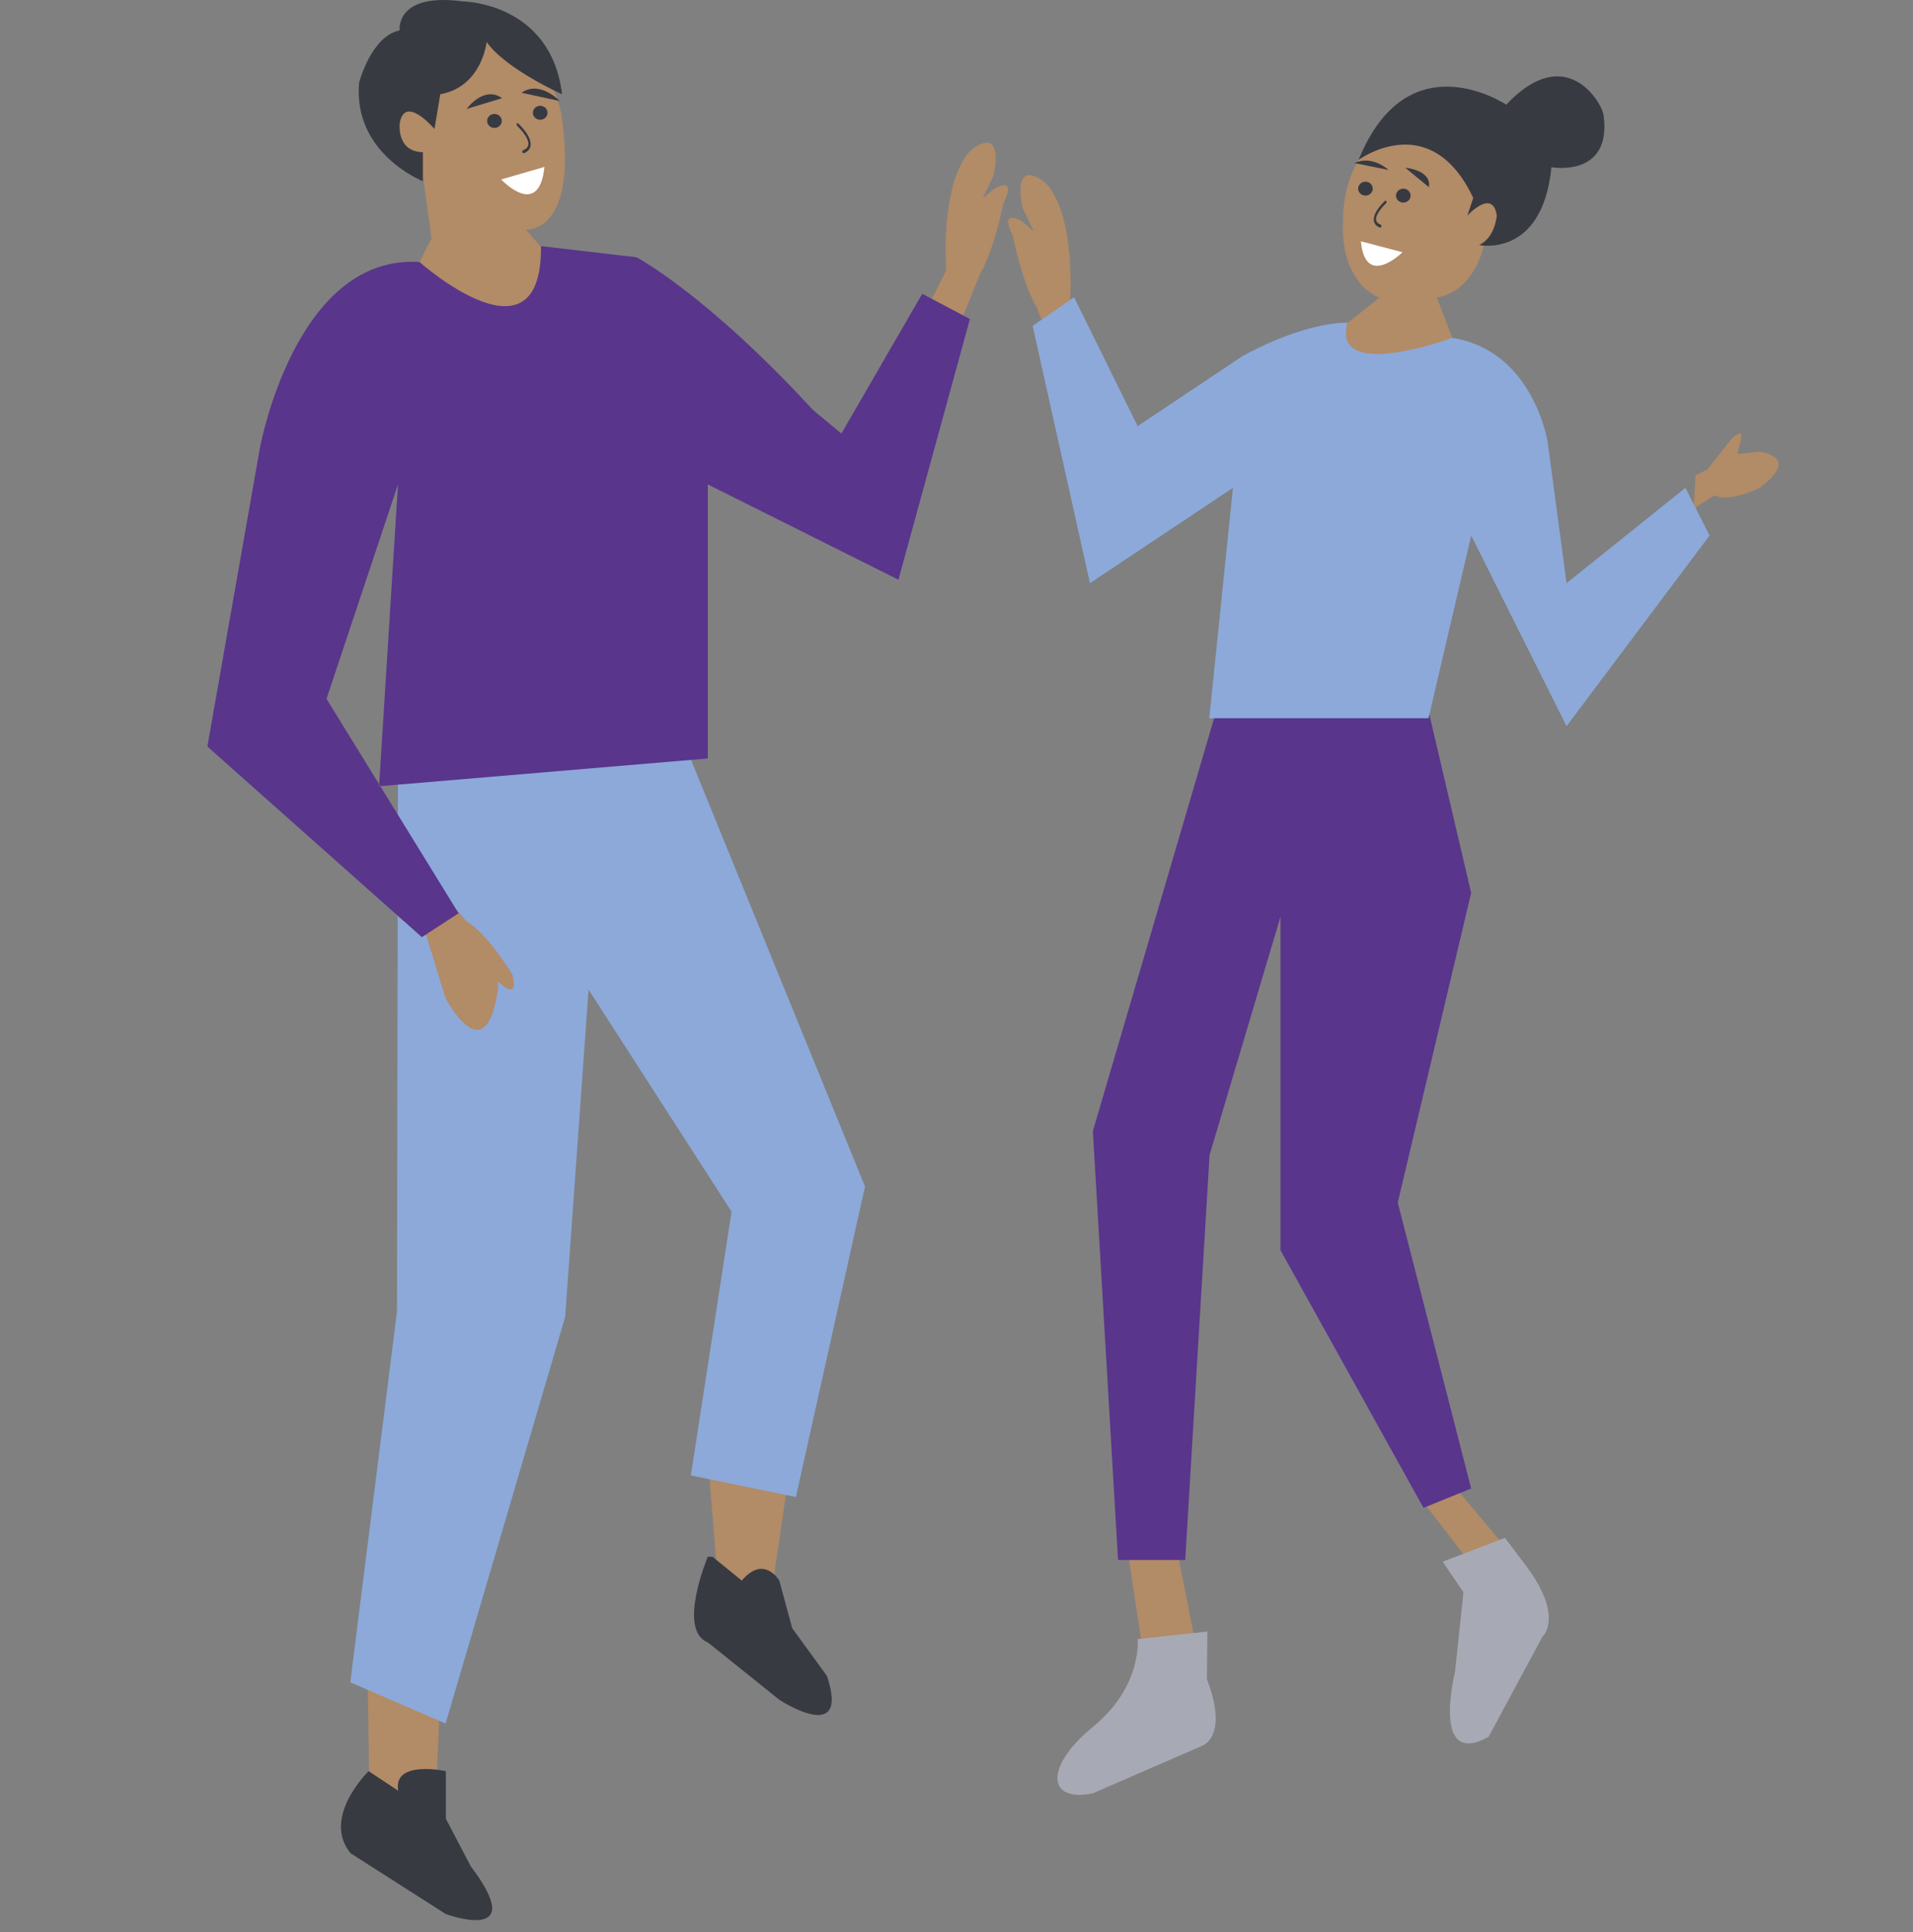 <svg width="100" height="101" viewBox="0 0 100 101" fill="none" xmlns="http://www.w3.org/2000/svg">
<rect x="0" y="0" width="100" height="101" fill="#808080" stroke="none"/>
<path fill-rule="evenodd" clip-rule="evenodd" d="M48.218 16.609L49.463 14.118C49.463 14.118 49.107 9.693 50.709 7.889C50.709 7.889 52.468 6.332 51.955 9.135L51.364 10.381L51.955 9.882C51.955 9.882 53.21 9.115 52.453 10.63C52.453 10.63 51.972 13.076 51.207 14.367L50.211 16.858L48.218 16.609Z" fill="#B28B67"/>
<path fill-rule="evenodd" clip-rule="evenodd" d="M88.636 24.836L89.248 24.549L90.519 22.935C90.519 22.935 91.317 22.132 90.927 23.276L90.837 23.732L91.97 23.616C91.97 23.616 94.203 23.843 91.995 25.496C91.995 25.496 90.48 26.285 89.615 25.901L88.528 26.587L88.636 24.836Z" fill="#B28B67"/>
<path fill-rule="evenodd" clip-rule="evenodd" d="M22.556 12.463L21.256 15.049L22.249 16.261C22.249 16.261 29.189 20.092 28.464 13.126L27.493 12.002C27.493 12.002 30.31 12.258 29.325 5.842C29.325 5.842 28.405 1.755 25.662 2.179C25.662 2.179 23.501 1.996 22.366 5.109L22.732 6.574C22.732 6.574 20.934 4.465 20.901 6.574C20.901 6.574 20.791 7.677 22 8.405L22.556 12.463Z" fill="#B28B67"/>
<path d="M25.847 6.688C26.058 6.688 26.23 6.524 26.23 6.322C26.23 6.121 26.058 5.957 25.847 5.957C25.635 5.957 25.464 6.121 25.464 6.322C25.464 6.524 25.635 6.688 25.847 6.688Z" fill="#383A42"/>
<path d="M28.239 6.261C28.451 6.261 28.622 6.097 28.622 5.896C28.622 5.694 28.451 5.53 28.239 5.53C28.028 5.53 27.856 5.694 27.856 5.896C27.856 6.097 28.028 6.261 28.239 6.261Z" fill="#383A42"/>
<path fill-rule="evenodd" clip-rule="evenodd" d="M27.262 4.849L29.257 5.281C29.257 5.281 28.222 4.178 27.262 4.849Z" fill="#383A42"/>
<path fill-rule="evenodd" clip-rule="evenodd" d="M26.25 5.132L24.394 5.693C24.394 5.693 25.283 4.453 26.25 5.132Z" fill="#383A42"/>
<path fill-rule="evenodd" clip-rule="evenodd" d="M27.035 6.582C27.035 6.582 27.315 6.839 27.491 7.139C27.571 7.275 27.631 7.418 27.62 7.547C27.61 7.677 27.526 7.783 27.338 7.858C27.308 7.871 27.295 7.915 27.308 7.957C27.321 7.999 27.356 8.023 27.386 8.01C27.63 7.912 27.724 7.753 27.738 7.585C27.753 7.417 27.684 7.228 27.581 7.052C27.393 6.732 27.093 6.456 27.093 6.456C27.065 6.429 27.029 6.436 27.012 6.471C26.996 6.506 27.006 6.556 27.035 6.582Z" fill="#383A42"/>
<path fill-rule="evenodd" clip-rule="evenodd" d="M28.461 8.725L26.198 9.381C26.198 9.381 28.173 11.502 28.461 8.725Z" fill="white"/>
<path fill-rule="evenodd" clip-rule="evenodd" d="M25.44 2.198C25.44 2.198 25.194 4.538 23.015 4.926L22.711 6.745C22.711 6.745 21.166 4.908 20.893 6.442C20.893 6.442 20.699 7.921 22.105 7.957V9.473C22.105 9.473 18.443 8.036 18.771 4.32C18.771 4.32 19.404 1.882 20.893 1.591C20.893 1.591 20.626 -0.409 24.227 0.076C24.227 0.076 28.804 0.139 29.38 4.926C29.38 4.926 26.437 3.613 25.44 2.198Z" fill="#383A42"/>
<path fill-rule="evenodd" clip-rule="evenodd" d="M70.208 11.348C70.208 11.348 70.162 7.787 72.889 6.852C75.616 5.918 77.27 7.566 77.354 10.702C77.354 10.702 78.57 9.323 78.741 11.045C78.741 11.045 78.64 12.238 77.564 12.832C77.564 12.832 77.12 15.203 75.112 15.557L76.188 18.374C76.188 18.374 69.018 20.643 70.047 17.194L72.115 15.557C72.115 15.557 69.996 14.916 70.208 11.348Z" fill="#B28B67"/>
<path fill-rule="evenodd" clip-rule="evenodd" d="M71.02 8.359C71.02 8.359 74.767 5.594 77.012 10.347L76.704 11.271C76.704 11.271 78.034 9.818 78.243 11.271C78.243 11.271 78.16 12.422 77.32 12.81C77.32 12.81 80.62 13.518 81.1 8.743C81.1 8.743 84.278 9.31 83.825 6.019C83.736 5.354 81.852 2.155 78.736 5.474C78.736 5.474 73.591 2.004 71.02 8.359Z" fill="#383A42"/>
<path fill-rule="evenodd" clip-rule="evenodd" d="M19.214 87.451L19.306 93.68L22.794 93.929L23.043 87.7L19.214 87.451Z" fill="#B28B67"/>
<path fill-rule="evenodd" clip-rule="evenodd" d="M37.036 76.623L37.505 82.465L40.265 83.733L41.252 76.984L37.036 76.623Z" fill="#B28B67"/>
<path fill-rule="evenodd" clip-rule="evenodd" d="M58.96 81.138L59.707 86.121L62.448 85.69L61.451 80.64L58.96 81.138Z" fill="#B28B67"/>
<path fill-rule="evenodd" clip-rule="evenodd" d="M74.6 78.787L77.242 82.215L78.419 80.548L75.181 76.704L74.5 78.579" fill="#B28B67"/>
<path fill-rule="evenodd" clip-rule="evenodd" d="M20.802 40.274L20.752 68.563L18.311 87.948L23.293 90.101L29.544 68.845L30.767 51.734L38.241 63.341L36.114 77.131L41.605 78.262L45.217 62.028L35.401 37.952L20.802 40.274Z" fill="#8CA9D9"/>
<path fill-rule="evenodd" clip-rule="evenodd" d="M19.269 92.591C19.269 92.591 16.787 95.007 18.325 96.883L23.307 100.064C23.307 100.064 27.732 101.689 24.613 97.573L23.307 95.082V92.591C23.307 92.591 20.524 91.985 20.816 93.614L19.269 92.591Z" fill="#383A42"/>
<path fill-rule="evenodd" clip-rule="evenodd" d="M36.999 81.384C36.999 81.384 35.38 85.223 36.999 85.858L40.736 88.858C40.736 88.858 44.463 91.314 43.227 87.612L41.414 85.121L40.736 82.629C40.736 82.629 39.941 81.249 38.775 82.629L37.248 81.384" fill="#383A42"/>
<path fill-rule="evenodd" clip-rule="evenodd" d="M57.178 18.306L55.932 15.815C55.932 15.815 56.288 11.39 54.686 9.587C54.686 9.587 52.928 8.03 53.441 10.832L54.031 12.078L53.441 11.58C53.441 11.58 52.185 10.812 52.943 12.327C52.943 12.327 53.423 14.774 54.188 16.064L55.185 18.555L57.178 18.306Z" fill="#B28B67"/>
<path fill-rule="evenodd" clip-rule="evenodd" d="M64.446 34.215L57.129 59.131L58.444 81.553H61.955L63.23 60.376L66.937 47.92V65.359L74.411 78.825L76.903 77.816L73.066 62.868L76.903 46.674L73.691 32.972L64.446 34.215Z" fill="#59358C"/>
<path fill-rule="evenodd" clip-rule="evenodd" d="M59.469 85.69C59.469 85.69 59.73 88.144 57.135 90.274C54.541 92.404 54.768 94.25 57.135 93.747L62.815 91.278C62.815 91.278 64.267 90.839 63.089 87.782L63.116 85.291L59.469 85.69Z" fill="#A7AAB4"/>
<path fill-rule="evenodd" clip-rule="evenodd" d="M75.415 81.641L76.501 83.241L76.058 87.414C76.058 87.414 74.785 92.486 77.814 90.797L80.634 85.555C80.634 85.555 81.845 84.496 79.611 81.641L78.666 80.395L75.415 81.641Z" fill="#A7AAB4"/>
<path fill-rule="evenodd" clip-rule="evenodd" d="M53.98 17.034L56.977 30.487L64.451 25.504L63.212 37.547H74.673L76.907 27.996L81.89 37.961L89.364 27.996L88.103 25.504L81.89 30.487L80.901 23.098C80.901 23.098 80.156 18.332 75.918 17.662C75.918 17.662 69.563 20.006 70.437 16.869C70.437 16.869 68.389 16.747 64.956 18.613L59.468 22.276L56.145 15.539L53.98 17.034Z" fill="#8CA9D9"/>
<path d="M71.378 10.225C71.588 10.225 71.759 10.062 71.759 9.861C71.759 9.66 71.588 9.497 71.378 9.497C71.167 9.497 70.996 9.66 70.996 9.861C70.996 10.062 71.167 10.225 71.378 10.225Z" fill="#383A42"/>
<path d="M73.355 10.591C73.566 10.591 73.737 10.428 73.737 10.227C73.737 10.026 73.566 9.863 73.355 9.863C73.144 9.863 72.974 10.026 72.974 10.227C72.974 10.428 73.144 10.591 73.355 10.591Z" fill="#383A42"/>
<path fill-rule="evenodd" clip-rule="evenodd" d="M70.808 8.525L72.587 8.885C72.587 8.885 71.727 8.084 70.808 8.525Z" fill="#383A42"/>
<path fill-rule="evenodd" clip-rule="evenodd" d="M74.692 9.783L73.456 8.767C73.456 8.767 74.853 8.889 74.692 9.783Z" fill="#383A42"/>
<path fill-rule="evenodd" clip-rule="evenodd" d="M72.392 10.507C72.392 10.507 72.124 10.752 71.956 11.037C71.863 11.194 71.802 11.363 71.815 11.514C71.827 11.666 71.912 11.81 72.131 11.899C72.161 11.911 72.197 11.887 72.21 11.845C72.223 11.803 72.209 11.759 72.179 11.747C72.016 11.681 71.942 11.59 71.933 11.477C71.924 11.365 71.977 11.241 72.046 11.124C72.202 10.86 72.45 10.634 72.45 10.634C72.479 10.607 72.489 10.558 72.473 10.523C72.457 10.488 72.42 10.481 72.392 10.507Z" fill="#383A42"/>
<path fill-rule="evenodd" clip-rule="evenodd" d="M71.138 12.614L73.314 13.186C73.314 13.186 71.376 15.113 71.138 12.614Z" fill="white"/>
<path fill-rule="evenodd" clip-rule="evenodd" d="M20.801 47.945L22.296 48.941L23.292 52.18C23.292 52.18 25.397 56.213 26.033 51.682V51.308C26.033 51.308 27.176 52.454 26.78 50.934C26.78 50.934 25.445 48.747 24.413 48.194L22.794 46.325L20.801 47.945Z" fill="#B28B67"/>
<path fill-rule="evenodd" clip-rule="evenodd" d="M13.588 23.415C13.588 23.415 15.431 13.275 21.929 13.698C21.929 13.698 28.349 19.409 28.279 12.866L33.269 13.449C33.269 13.449 36.872 15.328 42.487 21.421L43.982 22.667L48.21 15.357L50.701 16.678L46.964 30.306L36.999 25.323V39.651L19.816 41.103L20.805 25.323L17.068 36.534L23.972 47.745L22.051 48.991L10.84 39.025L13.588 23.415Z" fill="#59358C"/>
</svg>
